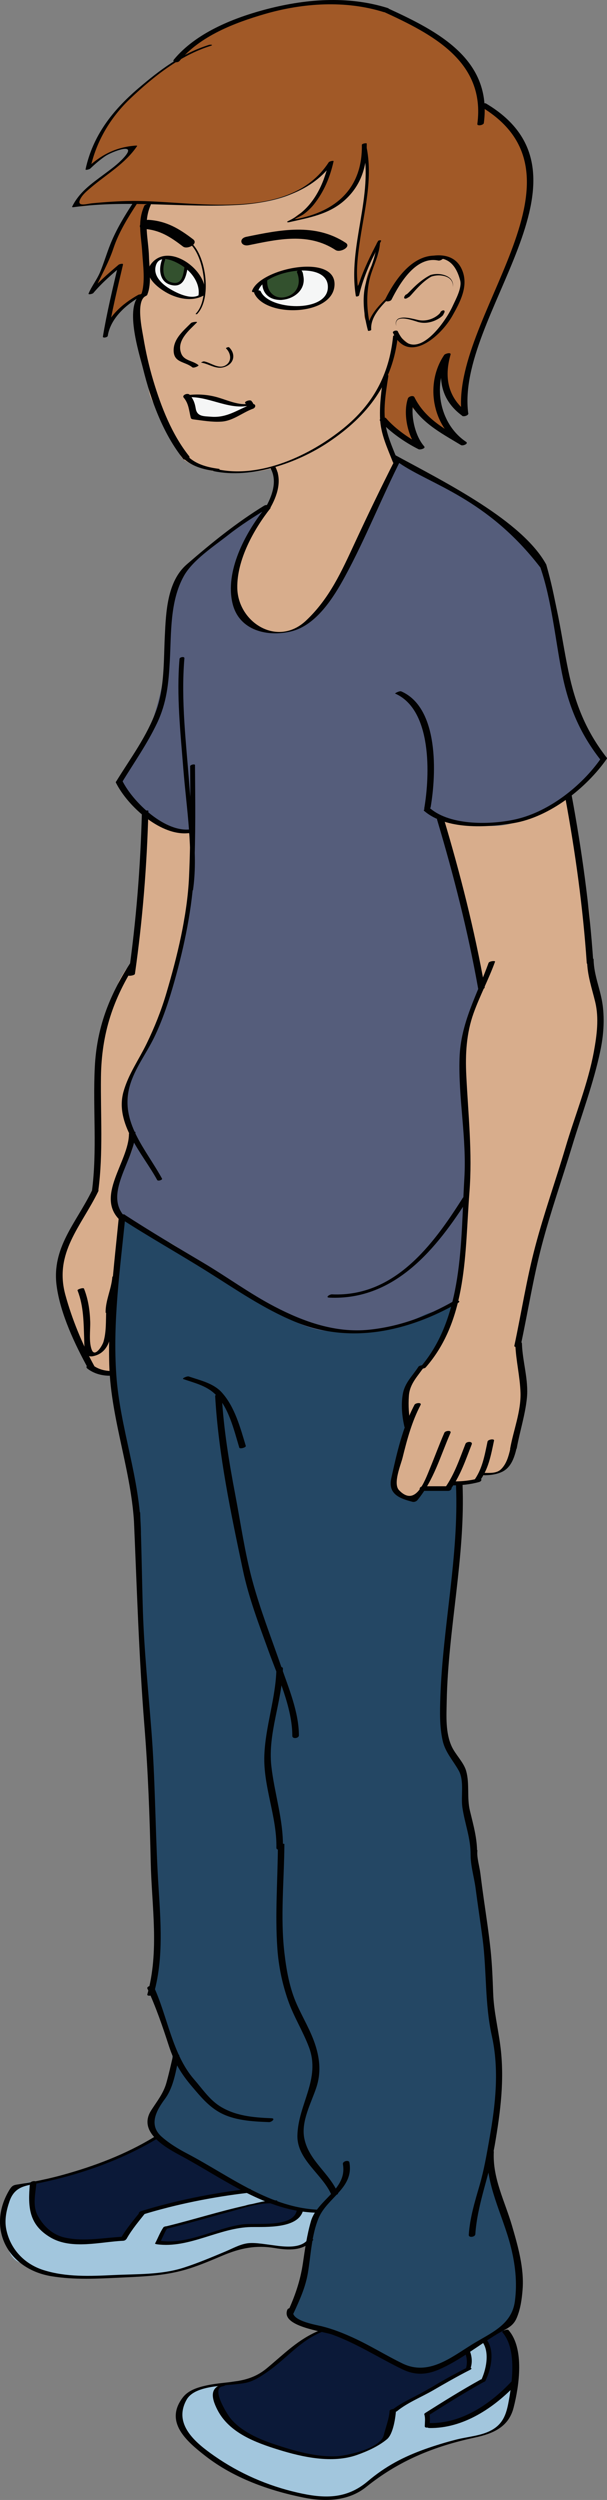 <svg version="1.1" xmlns="http://www.w3.org/2000/svg" xmlns:xlink="http://www.w3.org/1999/xlink" width="46.261" height="190.315" viewBox="0,0,46.261,190.315"><rect x="0" y="0" width="46.261" height="190.315" fill="#808080" stroke="none"/><g transform="translate(-207.368,-81.423)"><g data-paper-data="{&quot;isPaintingLayer&quot;:true}" fill="none" fill-rule="nonzero" stroke="none" stroke-width="0.95" stroke-linecap="butt" stroke-linejoin="miter" stroke-miterlimit="10" stroke-dasharray="" stroke-dashoffset="0" font-family="none" font-weight="none" font-size="none" text-anchor="none" style="mix-blend-mode: normal"><path d="M231.529,249.76c-2.566,-0.018 -4.055,-1.008 -6.264,-2.111c-1.173,-0.586 -2.981,-1.514 -4.057,-2.296c-0.759,-0.551 -1.958,-1.199 -2.172,-2.134c-0.264,-1.154 0.69,-2.118 1.064,-3.107c0.438,-1.153 0.565,-2.355 0.194,-3.582c-0.367,-1.209 -1.057,-2.304 -1.18,-3.551c-0.118,-1.196 0.171,-2.514 0.233,-3.743c0.254,-5.083 -0.777,-10.149 -0.765,-15.302c0.004,-1.31 -0.246,-2.697 -0.245,-3.995c0.002,-1.327 -0.371,-2.638 -0.234,-3.961c0.158,-1.525 -0.135,-2.868 -0.302,-4.438c-0.152,-1.428 -0.015,-2.939 -0.085,-4.402c-0.039,-0.819 -0.149,-1.746 -0.309,-2.562c-0.119,-0.612 -0.086,-1.807 -0.373,-2.481c-1.761,-4.112 -1.017,-18.014 -0.241,-17.817c3.049,0.77 10.407,6.897 13.614,7.782c1.464,0.403 1.595,0.574 3.132,0.732c1.025,0.105 2.117,-0.254 3.14,-0.17c-0.023,0.02 5.319,-1.99 5.366,-2.046c0.312,-0.167 -1.025,3.883 -3.324,5.719c-0.258,0.208 -0.221,3.803 -0.33,3.481c0.52,-0.028 -1.326,4.544 -1.014,4.889c1.501,1.667 1.804,0.382 2.387,0.16c0.457,-0.175 1.08,0.141 1.54,-0.012c0.52,-0.173 0.561,-0.604 1.226,-0.457c0.216,2.567 -0.226,5.343 -0.601,7.847c-0.266,1.782 -0.41,3.44 -0.547,5.097c-0.122,1.482 -0.159,2.859 -0.159,4.328c0,1.323 -0.197,2.602 0.68,3.668c0.404,0.489 0.838,0.988 0.978,1.663c0.129,0.62 -0.066,1.188 -0.012,1.763c0.137,1.464 0.569,2.564 0.739,3.854c0.172,1.3 0.276,2.458 0.467,3.732c0.376,2.51 0.732,4.952 0.888,7.525c0.145,2.395 0.399,5.001 0.302,7.476c-0.049,1.279 -0.364,2.319 -0.479,3.54c-0.122,1.293 0.058,2.378 0.453,3.489c0.398,1.123 1.016,2.216 1.254,3.343c0.26,1.227 0.2,2.438 0.315,3.72c0.08,0.898 0.222,1.415 -0.252,2.231c-0.877,1.512 -1.35,1.367 -3.11,2.319c-1.643,1.169 -1.485,1.056 -3.016,1.796c-1.171,0.567 -2.238,-0.205 -3.457,-0.713c-1.45,-0.604 -2.919,-1.465 -4.363,-2.122c-0.902,-0.412 -3.294,-0.465 -2.968,-1.59c0.176,-0.6 0.614,-1.036 0.721,-1.685c0.114,-0.703 0.29,-1.393 0.39,-2.097c0.109,-0.758 0.065,-1.309 0.321,-2.002c0.227,-0.612 0.445,-1.229 0.462,-1.943c0.077,-0.02 0.146,0.004 0.22,-0.012" data-paper-data="{&quot;index&quot;:null}" id="Pants" fill="#244764"/><path d="M237.459,116.273c2.091,1.21 4.269,2.235 6.522,3.484c2.832,2.24 4.096,3.63 3.529,2.74c0.741,1.163 1.671,3.651 1.948,4.959c0.559,2.645 0.569,2.001 0.792,4.571c0.112,1.299 0.726,2.355 1.123,3.536c0.202,0.598 0.495,1.224 0.699,1.811c0.218,0.636 1.075,1.004 1.186,1.59c0.152,0.799 -1.767,2.382 -2.439,2.848c-1.024,0.713 -2.015,1.363 -3.159,1.815c-1.038,0.409 -2.2,0.752 -3.31,0.649c-1.005,-0.094 -2.594,-0.272 -3.479,-0.715c0.495,2.385 1.286,4.866 2.1,7.19c0.43,1.226 0.635,2.738 0.891,4.036c0.268,1.359 0.038,2.175 -0.469,3.372c-1.034,2.432 -0.638,5.333 -0.483,7.858c0.2,3.241 -0.082,6.494 -0.079,9.729c0.001,1.338 -0.303,2.781 -0.614,4.031c-0.383,1.535 -1.323,1.175 -2.63,1.804c-2.281,1.1 -5.028,1.461 -7.672,1.126c-1.1,-0.14 -2.795,-0.98 -3.795,-1.518c-1.244,-0.67 -2.248,-1.673 -3.464,-2.379c-1.301,-0.755 -2.501,-1.543 -3.739,-2.415c-1.143,-0.805 -2.605,-1.185 -3.792,-1.933c-0.83,-0.523 -0.928,-0.552 -1.096,-1.436c-0.121,-0.632 0.017,-1.239 0.23,-1.945c0.32,-1.054 1.117,-2.099 1.024,-3.401c-0.043,-0.595 -0.472,-1.151 -0.555,-1.738c-0.102,-0.71 0.212,-1.271 0.397,-1.9c0.376,-1.285 1.142,-2.171 1.688,-3.369c0.272,-0.594 0.636,-1.151 0.859,-1.755c0.216,-0.577 0.144,-1.148 0.315,-1.758c0.193,-0.691 0.575,-1.299 0.792,-2.055c0.185,-0.64 0.412,-1.249 0.517,-1.901c0.218,-1.34 -0.007,-2.534 0.514,-3.798c0.433,-1.052 0.139,-2.11 0.193,-3.563c0.033,-0.886 -0.268,-0.976 -1.083,-1.106c-0.595,-0.095 -1.149,-0.302 -1.682,-0.607c-0.917,-0.523 -1.818,-1.535 -2.392,-2.465c-0.8,-1.293 0.432,-1.93 1.006,-2.855c0.638,-1.032 1.064,-2.187 1.405,-3.397c0.338,-1.197 0.634,-2.425 0.805,-3.664c0.177,-1.277 0.237,-3.296 0.378,-4.561c0.287,-2.567 2.258,-3.556 4.138,-5.046c0.912,-0.723 2.096,-1.374 2.989,-2.074c-0.46,0.912 -0.706,1.65 -1.09,2.214c-0.336,0.493 -0.509,1.064 -0.727,1.58c-0.502,1.193 -1.033,2.45 -0.265,3.658c0.773,1.219 1.661,2.188 3.187,2.037c1.621,-0.161 2.192,-0.584 2.992,-1.914c0.601,-0.998 1.395,-1.341 1.819,-2.408c0.448,-1.127 1.292,-2.709 1.776,-3.822c0.438,-1.007 0.661,-1.991 1.356,-2.82c0.535,-0.639 1.728,-2.411 0.443,-2.878" data-paper-data="{&quot;index&quot;:null}" id="Shirt" fill="#555d7b"/><path d="M241.125,143.816c-0.265,0.046 0.357,0.11 0.515,0.147c0.247,0.059 0.496,0.101 0.739,0.149c0.373,0.075 0.715,0.125 1.124,0.145c0.802,0.041 1.801,0.11 2.569,-0.069c0.786,-0.183 1.681,-0.465 2.435,-0.797c0.717,-0.316 1.36,-1.122 2.047,-1.338c0.017,0.594 0.158,0.933 0.413,1.504c0.27,0.603 0.257,0.983 0.334,1.663c0.135,1.178 0.067,2.182 0.466,3.365c0.421,1.244 0.631,2.684 0.571,4.027c-0.059,1.317 -0.166,2.243 0.314,3.506c0.84,2.211 0.192,4.887 -0.388,7.021c-0.314,1.151 -0.622,2.269 -0.977,3.397c-0.179,0.567 -0.221,1.087 -0.445,1.62c-0.23,0.551 -0.26,1.108 -0.462,1.661c-0.433,1.197 -0.92,2.416 -1.166,3.644c-0.225,1.128 -0.726,2.453 -1,3.55c-0.562,2.254 -1.162,4.08 -1.41,6.42c-0.134,1.264 0.458,2.373 0.517,3.616c0.059,1.258 -0.142,2.389 -0.442,3.543c-0.227,0.882 -0.698,2.521 -1.551,2.858c-0.539,0.215 -1.009,0.218 -1.531,0.48c-0.481,0.239 -0.951,0.409 -1.493,0.496c-0.735,0.118 -1.231,0.376 -1.994,0.299c-0.797,-0.081 -1.296,0.813 -1.632,0.795c-1.286,0.21 -1.519,-1.333 -1.224,-2.182c0.161,-0.462 0.515,-0.816 0.662,-1.33c0.14,-0.488 0.13,-1.208 0.206,-1.714c0.169,-1.134 -0.174,-2.333 0.294,-3.395c0.414,-0.944 1.286,-1.415 1.866,-2.265c1.208,-1.772 1.819,-4.571 1.898,-6.66c0.046,-1.206 0.369,-2.15 0.369,-3.393c0,-1.22 0.135,-2.424 0.195,-3.621c0.12,-2.424 0.182,-4.79 -0.048,-7.149c-0.119,-1.226 -0.454,-2.273 -0.068,-3.542c0.175,-0.576 0.314,-1.178 0.515,-1.773c0.179,-0.535 0.54,-0.98 0.734,-1.474c0.293,-0.742 -0.153,-1.014 -0.356,-1.623c-0.091,-0.275 0.054,-0.611 -0.009,-0.889c-0.058,-0.253 -0.293,-0.485 -0.358,-0.75c-0.305,-1.221 -0.068,-2.435 -0.457,-3.672c-0.351,-1.118 -0.629,-2.198 -1.032,-3.325c-0.201,-0.559 -0.543,-2.989 -1.181,-2.873" data-paper-data="{&quot;index&quot;:null}" id="SkinArmRight" fill="#d8ad8c"/><path d="M218.183,143.623c0.491,-0.293 1.012,0.252 1.426,0.498c0.512,0.305 0.963,0.353 1.525,0.477c0.644,0.141 0.788,0.282 0.893,0.946c0.071,0.448 0.22,0.998 0.129,1.473c-0.183,0.961 -0.302,1.423 -0.349,2.452c-0.024,0.544 -0.334,1.483 -0.423,2.033c-0.082,0.511 -0.022,1.492 -0.148,2.009c-0.288,1.172 -0.539,1.903 -0.809,3.054c-0.261,1.114 -0.816,1.981 -1.285,3.013c-0.219,0.485 -0.307,1.055 -0.523,1.534c-0.294,0.649 -0.377,0.952 -0.817,1.402c-0.715,0.732 -0.965,1.796 -0.965,2.763c0.001,0.581 0.012,1.056 0.177,1.602c0.134,0.442 0.494,0.894 0.531,1.346c0.07,0.865 -0.825,2.019 -1.041,2.883c-0.127,0.51 -0.191,1.021 -0.242,1.538c-0.023,0.232 -0.1,0.449 -0.064,0.705c0.047,0.321 0.218,0.369 0.306,0.656c0.278,0.911 0.086,2.204 -0.054,3.124c-0.212,1.397 -0.445,2.864 -0.445,4.293c0,0.754 0.016,1.503 -0.064,2.242c-0.073,0.677 0.045,1.553 -0.074,2.232c-0.334,-0.028 -1.029,-0.176 -1.286,-0.36c-0.282,-0.203 -0.488,-0.727 -0.703,-1.102c-0.446,-0.774 -1.1,-1.675 -1.382,-2.564c-0.3,-0.947 -0.653,-2.136 -0.785,-3.139c-0.148,-1.119 0.482,-1.966 0.754,-2.963c0.274,-1.003 0.98,-1.825 1.539,-2.679c0.56,-0.857 0.735,-1.936 0.72,-2.943c-0.017,-0.973 -0.084,-2.038 -0.129,-3.072c-0.036,-0.819 0.285,-1.559 0.213,-2.357c-0.056,-0.623 0.112,-1.075 0.173,-1.683c0.077,-0.78 -0.223,-1.466 0,-2.213c0.224,-0.753 0.841,-2.451 1.047,-3.212c0.341,-1.256 0.189,-1.225 0.857,-2.263c0.23,-0.358 0.673,-0.693 0.788,-1.089c0.13,-0.447 0.113,-1.144 0.177,-1.604c0.158,-1.149 -0.038,-2.377 0.078,-3.524c0.185,-1.835 0.257,-3.707 0.257,-5.574" data-paper-data="{&quot;index&quot;:null}" id="SkinArmLeft" fill="#d8ad8c"/><path d="M219.205,96.893c1.129,0.101 1.039,-0.021 2.184,0.156l0.672,-0.098c-0.009,0.019 0.447,0.195 0.152,-0.041c0.689,0.137 1.639,0.179 2.368,0.147c0.863,-0.039 1.939,-0.116 2.708,-0.229c0.651,-0.095 1.882,-0.344 2.55,-0.774c0.692,-0.445 2.124,-1.279 2.518,-1.94c0.329,-0.552 -0.651,1.464 -0.198,0.999c0.161,0.489 -0.209,0.701 -0.53,1.128c-0.249,0.33 -0.714,0.859 -0.924,1.203c-0.219,0.358 -0.659,0.405 -0.942,0.711c-0.257,0.278 1.302,-0.335 0.894,-0.149c1.317,-0.376 1.83,-0.711 2.964,-1.492c0.477,-0.33 1.078,-2.291 1.415,-2.764c0.349,-0.489 0.116,1.622 0.267,1.034c0.369,0.418 -0.123,1.262 -0.147,1.764c-0.029,0.607 -0.212,1.4 -0.338,2.012c-0.269,1.291 -0.249,2.036 -0.443,3.339c-0.062,0.416 0.271,1.371 0.251,1.783c-0.02,0.467 1.512,-3.941 1.573,-3.497c-0.008,-0.561 -0.621,1.979 -0.4,1.455c0.321,-0.756 -0.585,2.356 -0.468,2.054c-0.103,0.595 0.049,0.218 -0.036,0.809c-0.069,0.473 -0.08,0.373 -0.029,0.827c0.103,0.961 0.035,-0.561 0.138,0.38c0.056,-0.303 0.059,0.866 0.056,0.561c-0.002,-0.317 0.056,0.054 0.121,-0.272c0.123,-0.633 0.317,-0.683 0.694,-1.169c0.23,-0.271 0.685,-0.987 0.704,-0.622c0.177,-0.284 -0.162,-0.529 0.678,-1.397c0.405,-0.418 1.404,-1.262 1.933,-1.527c0.549,-0.275 1.425,-0.271 2.065,-0.136c0.704,0.148 0.625,1.23 0.892,1.841c0.293,0.669 -0.363,1.265 -0.628,1.905c-0.261,0.63 -0.444,1.083 -0.924,1.6c-0.408,0.439 -0.839,0.636 -1.246,1.06c-0.346,0.36 -1.239,0.554 -2.084,-0.268c-0.543,-0.527 -0.379,1.011 -0.424,1.154c-0.153,0.208 -0.061,0.401 -0.102,0.677c-0.045,0.303 -0.24,0.385 -0.22,0.682c0.04,0.656 -0.461,1.102 -0.352,1.741c0.214,1.253 0.006,2.068 0.256,3.302c0.172,0.851 0.5,1.255 0.685,1.723c-0.223,0.637 0.029,0.476 -0.223,0.637c-0.273,0.175 -0.432,1.167 -0.662,1.384c-0.571,0.543 -0.278,1.029 -0.855,1.546c-0.546,0.49 -0.191,1.104 -0.683,1.663c-0.512,0.582 -0.787,1.661 -1.093,2.365c-0.635,1.456 -0.941,1.838 -1.737,3.035c-0.18,0.272 -1.095,1.163 -1.281,1.429c-0.517,0.749 -1.571,0.943 -2.39,0.95c-0.485,0.005 -0.972,-0.248 -1.616,-0.301c-0.32,-0.027 -0.746,-0.901 -1.031,-1.073c-0.582,-0.35 -0.637,-1.515 -0.719,-2.062c-0.111,-0.753 0.232,-1.57 0.534,-2.237c0.272,-0.6 0.325,-0.954 0.669,-1.527c0.194,-0.323 0.475,-0.789 0.619,-1.139c0.133,-0.323 0.402,-0.745 0.639,-1c0.389,-0.421 0.137,-0.512 0.495,-0.948c0.295,-0.357 0.529,-0.729 0.261,-1.244c-0.166,-0.32 0.339,-0.77 0,-0.638c-0.223,0.086 -0.324,-0.337 -0.573,-0.271c-0.621,0.168 -1.418,0.238 -2.095,0.273c-1.345,0.068 -3.116,-0.132 -4.287,-0.92c-0.093,-0.063 -0.186,-0.142 -0.264,-0.237c-0.159,-0.195 -0.097,-0.255 -0.191,-0.446c-0.141,-0.287 -0.395,-0.512 -0.567,-0.78c-0.449,-0.707 -0.671,-1.429 -0.998,-2.174c-0.201,-0.458 -0.518,-0.859 -0.666,-1.349c-0.105,-0.351 -0.105,-0.687 -0.21,-1.036c-0.19,-0.636 -0.18,-1.3 -0.281,-1.95c-0.201,-1.308 -0.436,-2.542 -0.393,-3.832c0.008,-0.231 0.002,-0.742 0.151,-0.914c0.062,-0.072 0.291,-0.071 0.38,-0.166c0.117,-0.123 0.141,-0.361 0.18,-0.521c0.175,-0.705 -0.124,-1.336 0.008,-2.054c0.124,-0.669 -0.357,-1.306 -0.294,-1.956c0.062,-0.64 -0.003,-1.173 0.066,-1.825c0.021,-0.195 0.354,-0.167 0.206,-0.277" data-paper-data="{&quot;index&quot;:null}" id="Face" fill="#d8ad8c"/><path d="M227.014,103.372c0.84,-1.084 2.165,-1.599 3.556,-1.53c0.608,0.029 1.741,0.099 2.005,0.759c0.267,0.673 -0.162,1.259 -0.647,1.642c-0.759,0.602 -2.049,0.722 -2.99,0.645c-0.438,-0.036 -2.509,-0.713 -1.932,-1.402M222.604,102.699c0.03,-0.457 -1.085,-1.067 -1.451,-1.255c-0.58,-0.301 -1.211,-0.615 -1.811,-0.242c-0.731,0.455 -0.3,1.194 0.123,1.738c0.465,0.597 1.191,1.103 1.931,1.149c0.326,0.021 1.018,-0.008 1.288,-0.167c0.343,-0.203 0.299,-1.341 -0.283,-1.186" data-paper-data="{&quot;index&quot;:null}" id="EyeWhites" fill="#f5f6f6"/><path d="M221.501,101.619c-0.086,0.641 -0.098,1.712 -1.091,1.413c-0.794,-0.238 -0.72,-1.093 -0.677,-1.769c0.501,-0.299 1.41,-0.069 1.809,0.316" data-paper-data="{&quot;index&quot;:null}" id="LeftIris" fill="#33512e"/><path d="M230.166,102.055c0.524,-0.274 0.3,1.261 -0.044,1.454c-0.555,0.312 -1.004,0.828 -1.484,0.74c-0.521,-0.094 -1.258,-0.759 -0.983,-1.367c0.197,-0.435 1.241,-0.714 1.68,-0.827c0.224,-0.059 0.347,-0.164 0.573,-0.144" data-paper-data="{&quot;index&quot;:null}" id="RightIris" fill="#33512e"/><path d="M221.516,111.69c0.259,-0.147 0.847,-0.088 1.156,-0.067c0.451,0.032 0.874,0.122 1.302,0.235c0.74,0.194 1.508,0.291 2.228,0.351c-0.029,0.274 -0.896,0.748 -1.164,0.861c-0.525,0.223 -1.033,0.184 -1.601,0.232c-0.428,0.035 -1.158,0.178 -1.399,-0.28c-0.113,-0.215 -0.059,-0.56 -0.191,-0.794c-0.123,-0.218 -0.421,-0.314 -0.364,-0.622" data-paper-data="{&quot;index&quot;:null}" id="Mouth" fill="#f5f6f6"/><path d="M218.497,103.496c-0.333,0.614 -0.941,0.512 -1.412,1.089c-0.295,0.36 -1.388,1.4 -1.561,1.685c0.117,-0.685 0.499,-1.975 0.687,-2.637c0.197,-0.7 0.228,-1.479 0.416,-2.162c-0.35,0.28 -0.835,0.898 -1.17,1.18c-0.228,0.191 -0.629,0.476 -0.831,0.673c0.259,-0.651 0.627,-1.148 0.76,-1.927c0.117,-0.686 0.327,-1.122 0.574,-1.723c0.426,-1.036 1.27,-1.712 1.57,-2.815c-0.61,0.003 -1.179,-0.013 -1.843,0c-0.724,0.014 -1.937,0.354 -2.64,0.267c0.151,-0.918 1.135,-1.433 1.783,-2.003c0.847,-0.743 2.025,-1.166 2.671,-2.342c-1.687,-0.277 -2.609,0.827 -3.432,1.502c0.083,-1.02 0.56,-2.022 1.136,-2.932c0.56,-0.884 0.995,-1.48 1.909,-2.393c0.677,-0.575 2.493,-2.053 3.243,-2.638c1.046,-0.816 0.322,-0.653 1.483,-1.291c0.382,-0.29 1.323,-0.88 1.35,-0.912c0.976,-0.465 0.485,-0.57 1.585,-0.804c0.145,0.2 1.195,-0.483 1.188,-0.479c1.561,-0.397 2.075,-0.836 3.393,-0.928c1.302,-0.09 2.658,-0.436 3.976,-0.321c1.512,0.133 3.053,0.458 4.266,0.983c0.892,0.386 2.752,1.188 3.65,2.026c3.313,3.099 1.948,2.905 2.969,4.828c0.577,1.088 0.781,-0.259 2.991,2.667c0.635,0.841 0.538,1.495 0.552,2.549c0.008,0.649 0.048,1.343 -0.218,1.93c-0.243,0.535 -0.109,1.133 -0.261,1.707c-0.315,1.17 -0.488,2.243 -1.031,3.286c-0.529,1.013 -0.902,1.657 -1.3,2.569c-0.453,1.036 -0.733,1.874 -1.244,2.869c-0.556,1.086 -1.352,4.452 -0.893,5.71c-1.6,-0.421 -1.479,-3.212 -1.525,-4.189c-0.229,1.052 -0.673,1.05 -0.614,2.039c0.033,0.539 -0.088,1.776 0.249,2.264c0.22,0.317 0.88,1.339 0.988,1.71c-1.308,-0.199 -1.094,-0.337 -1.862,-1.343c-0.074,0.667 -1.65,-1.335 -1.468,-0.717c0.162,0.545 0.502,2.188 0.433,2.764c-0.35,-0.085 -2.113,-1.687 -2.449,-1.878c-0.22,-1.988 0.394,-3.676 0.858,-5.433c0.081,-0.305 -0.124,-0.78 0.093,-0.95c0.263,-0.206 0.972,0.811 1.435,0.811c0.573,0 2.171,-1.437 2.737,-2.348c0.886,-1.43 1.871,-3.781 -0.766,-4.495c-0.761,-0.206 -0.954,0.205 -1.772,0.522c-0.421,0.162 -1.148,1.088 -1.435,1.494c-0.284,0.403 -0.459,0.534 -0.729,0.866c-0.019,0.024 -0.145,0.465 -0.168,0.501c0.082,-0.534 0,0 -0.315,0.208c-0.582,0.776 -0.731,0.525 -0.981,1.737c-0.717,-0.912 -0.177,-1.019 -0.28,-2.179c-0.238,-2.662 1.278,-2.876 0.952,-3.839c-0.426,0.91 -1.47,2.465 -1.566,3.411c-0.621,-1.221 0.055,-4.015 0.283,-5.713c0.11,-0.821 0.422,-1.649 0.437,-2.442c0.016,-0.818 -0.14,-2.317 -0.212,-3.108c-0.009,0.906 -0.227,2.883 -1.625,4.239c-0.846,0.821 -2.664,1.459 -3.789,1.5c0.179,-0.358 0.814,-0.607 1.14,-0.849c0.377,-0.282 0.623,-0.699 0.834,-1.102c0.369,-0.708 0.776,-1.424 0.819,-2.297c-0.746,0.881 -1.312,1.368 -2.393,1.986c-1.073,0.614 -2.196,0.845 -3.388,1.022c-1.168,0.175 -2.152,0.128 -3.324,0.15c-0.642,0.011 -1.909,-0.087 -2.563,-0.073c-0.362,0.009 -1.151,-0.078 -1.847,-0.118c-0.044,-0.016 -0.339,0.028 -0.384,0.04c-0.142,0.655 -0.203,1.04 -0.252,1.695c-0.046,0.623 -0.021,1.196 0.087,1.787c0.106,0.582 0.318,1.081 0.274,1.679c-0.036,0.442 -0.418,1.27 -0.229,1.436" data-paper-data="{&quot;index&quot;:null}" id="Hair" fill="#a15927"/><path d="M219.572,244.344c1.039,0.521 2.102,1.146 3.172,1.758c0.854,0.489 2.704,1.176 3.072,2.141c-2.443,0.209 -4.949,0.793 -7.324,1.575c-0.971,0.32 -0.843,1.508 -1.625,1.873c-0.375,0.177 -1.036,0.084 -1.444,0.17c-0.512,0.108 -0.972,0.255 -1.516,0.239c-1.982,-0.06 -4.687,-1.097 -4.09,-3.487c0.113,-0.453 0.131,-0.954 0.495,-1.142c0.341,-0.176 1.169,-0.21 1.548,-0.305c0.883,-0.218 1.653,-0.499 2.494,-0.764c0.903,-0.284 1.965,-0.744 2.851,-1.137c0.521,-0.231 1.889,-0.751 2.066,-1.28M219.51,252.062c0.496,-0.068 0.933,0.211 1.448,0.146c1.663,-0.211 3.332,-1.208 5.006,-1.31c0.782,-0.048 4.507,0.168 4.188,-1.342c-0.562,-0.009 -1.322,-0.356 -1.865,-0.471c-0.622,-0.133 -1.543,0.057 -2.163,0.219c-0.752,0.198 -1.513,0.411 -2.242,0.642c-0.954,0.301 -1.907,0.539 -2.844,0.863c-0.223,0.077 -0.892,0.13 -1.093,0.245c-0.243,0.14 -0.013,0.043 -0.169,0.296c-0.156,0.254 -0.271,0.563 -0.402,0.83" data-paper-data="{&quot;index&quot;:null}" id="ShoeLeft" fill="#0b1938"/><path d="M209.953,247.594c0.056,0.163 -0.156,0.501 -0.122,0.752c0.043,0.314 0.157,0.539 0.091,0.871c-0.12,0.611 0.054,1.033 0.333,1.564c0.234,0.446 1.017,0.888 1.479,1.045c0.9,0.305 1.908,0.237 2.841,0.188c0.433,-0.024 0.874,-0.048 1.299,-0.09c0.218,-0.021 0.564,0.028 0.763,-0.062c0.162,-0.072 0.141,-0.095 0.224,-0.27c0.306,-0.638 0.607,-1.092 1.121,-1.594c0.265,-0.26 0.448,-0.294 0.826,-0.398c0.444,-0.121 0.744,-0.119 1.188,-0.231c0.393,-0.099 1.018,-0.263 1.428,-0.32c0.482,-0.067 0.829,-0.218 1.306,-0.335c0.578,-0.142 1.183,-0.277 1.775,-0.339c0.468,-0.05 0.984,-0.202 1.444,-0.202c0.285,-0.001 0.466,0.146 0.689,0.3c0.419,0.288 0.887,0.47 1.383,0.571c-0.578,0.241 -1.283,0.049 -1.891,0.262c-0.636,0.222 -1.3,0.47 -1.976,0.624c-0.713,0.163 -1.417,0.469 -2.144,0.58c-0.302,0.046 -0.565,0.129 -0.869,0.201c-0.328,0.079 -0.859,0.093 -1.145,0.27c-0.232,0.143 -0.609,0.91 -0.595,1.176c1.11,0.055 2.291,-0.065 3.332,-0.453c0.737,-0.276 1.501,-0.565 2.255,-0.753c1.164,-0.291 2.503,0.167 3.637,-0.197c0.521,-0.167 0.961,-0.124 1.353,-0.518c0.21,-0.212 0.265,-0.616 0.578,-0.608c0.225,0.005 0.601,0.04 0.806,0.126c0.505,0.212 0.108,0.88 -0.038,1.263c-0.174,0.449 -0.502,1.131 -0.955,1.286c-0.491,0.166 -1.136,0.218 -1.67,0.12c-0.62,-0.113 -1.051,-0.151 -1.695,-0.171c-1.183,-0.036 -2.367,0.657 -3.49,1.08c-0.77,0.29 -1.563,0.535 -2.315,0.849c-0.63,0.262 -1.287,0.314 -1.954,0.413c-0.838,0.127 -1.607,0.013 -2.455,0.097c-0.895,0.089 -1.84,0.167 -2.745,0.095c-0.831,-0.067 -1.863,0.2 -2.646,-0.139c-0.276,-0.12 -0.496,-0.132 -0.765,-0.256c-0.521,-0.238 -1.103,-0.482 -1.641,-0.675c-0.838,-0.301 -0.989,-1.02 -1.224,-1.865c-0.195,-0.697 -0.138,-1.137 -0.082,-1.788c0.046,-0.527 0.218,-1.145 0.463,-1.661c0.118,-0.252 0.381,-0.464 0.619,-0.593c0.195,-0.105 1.126,-0.43 1.217,-0.218" data-paper-data="{&quot;index&quot;:null}" id="ShoeTrimLeft" fill="#a2c6dd"/><path d="M232.167,258.742c-0.007,0.184 0.854,0.402 1.04,0.482c0.956,0.409 1.907,0.923 2.845,1.382c0.448,0.219 0.855,0.497 1.339,0.66c0.408,0.138 0.817,0.287 1.207,0.445c0.384,0.155 0.703,0.315 1.119,0.256c0.374,-0.053 0.655,-0.223 0.994,-0.36c0.797,-0.318 1.47,-0.865 2.275,-1.148c-0.015,0.317 0.165,0.596 0.123,0.898c-0.056,0.419 -0.294,0.425 -0.633,0.572c-0.562,0.244 -1.087,0.637 -1.646,0.909c-0.592,0.287 -1.12,0.662 -1.689,0.986c-0.495,0.281 -0.967,0.573 -1.472,0.833c-0.213,0.109 -0.274,0.384 -0.392,0.603c-0.122,0.221 -0.37,0.561 -0.391,0.811c-0.059,0.64 -0.157,0.972 -0.69,1.365c-0.514,0.379 -1.039,0.579 -1.654,0.745c-0.544,0.145 -0.87,0.293 -1.444,0.321c-0.834,0.043 -2.421,-0.199 -3.223,-0.387c-1.088,-0.254 -1.302,-0.529 -2.393,-0.746c-0.431,-0.085 -1.049,-0.373 -1.388,-0.66c-0.367,-0.309 -0.654,-0.312 -1.022,-0.626c-0.319,-0.271 -0.83,-0.849 -1.059,-1.208c-0.194,-0.302 -0.123,-0.619 -0.112,-0.97c0.009,-0.344 -0.041,-0.55 0.239,-0.767c0.232,-0.178 0.507,-0.308 0.787,-0.368c0.752,-0.163 1.415,-0.032 2.122,-0.422c0.391,-0.216 0.73,-0.489 1.083,-0.757c0.319,-0.242 0.697,-0.707 1.019,-0.94c0.525,-0.382 0.794,-0.708 1.368,-1.06c0.508,-0.312 1.115,-0.72 1.707,-0.819M239.951,265.178c-0.135,0.045 -0.132,0.511 -0.09,0.661c0.068,0.248 0.208,0.38 0.444,0.421c0.473,0.081 1.027,-0.187 1.457,-0.334c0.389,-0.132 0.764,-0.271 1.128,-0.449c0.699,-0.342 1.407,-0.592 1.992,-1.111c0.453,-0.402 0.823,-0.873 1.292,-1.264c0.485,-0.403 0.338,-0.986 0.361,-1.564c0.012,-0.316 0.067,-0.647 0.03,-0.97c-0.036,-0.31 0.125,-0.503 -0.042,-0.743c-0.161,-0.23 -0.346,-0.339 -0.387,-0.608c-0.05,-0.337 -0.243,-0.461 -0.594,-0.355c-0.469,0.143 -0.913,0.429 -1.297,0.723c0.27,0.436 0.57,0.856 0.447,1.381c-0.056,0.24 -0.17,0.464 -0.223,0.693c-0.057,0.242 -0.046,0.474 -0.13,0.692c-0.21,0.543 -0.836,0.61 -1.323,0.871c-0.522,0.281 -1.014,0.635 -1.501,0.969c-0.25,0.172 -0.472,0.345 -0.751,0.474c-0.252,0.116 -0.805,0.258 -0.872,0.541" data-paper-data="{&quot;index&quot;:null}" id="ShoeRight" fill="#0b1938"/><path d="M224.169,262.954c-0.785,0.181 -0.269,1.462 -0.023,1.863c0.258,0.421 0.346,0.732 0.774,1.024c0.253,0.171 0.58,0.282 0.811,0.486c0.267,0.234 0.363,0.345 0.722,0.503c1.036,0.458 2.321,1.017 3.421,1.286c0.704,0.173 1.537,0.322 2.261,0.391c1.458,0.14 2.427,-0.108 3.728,-0.844c0.951,-0.538 1.014,-1.563 1.374,-2.458c0.189,-0.47 0.694,-0.567 1.121,-0.819c0.619,-0.366 1.206,-0.758 1.835,-1.112c0.656,-0.37 1.338,-0.689 2.006,-1.046c0.533,-0.283 1.154,-0.56 1.058,-1.262c-0.032,-0.233 -0.361,-0.577 -0.294,-0.722c0.065,-0.145 0.49,-0.234 0.624,-0.3c0.147,-0.073 0.38,-0.311 0.54,-0.323c0.437,-0.032 0.544,0.866 0.541,1.225c-0.005,0.458 -0.08,1.034 -0.262,1.445c-0.126,0.283 -0.35,0.358 -0.602,0.509c-0.341,0.205 -0.648,0.461 -0.999,0.639c-0.565,0.287 -1.049,0.637 -1.593,0.961c-0.412,0.245 -1.116,0.514 -1.239,0.985c-0.052,0.199 -0.155,0.552 0.064,0.662c0.149,0.075 0.648,-0.061 0.844,-0.061c0.655,0 1.109,-0.242 1.681,-0.518c0.736,-0.355 1.657,-0.656 2.291,-1.171c0.503,-0.411 1.019,-1.11 1.678,-1.282c0.041,0.243 -0.089,0.515 -0.153,0.748c-0.071,0.261 -0.084,0.479 -0.084,0.751c0,0.572 -0.141,0.96 -0.549,1.375c-0.721,0.736 -2.007,0.961 -2.998,1.128c-1.011,0.168 -2.029,0.526 -3.012,0.871c-0.651,0.228 -1.169,0.55 -1.774,0.872c-0.643,0.342 -1.078,0.771 -1.645,1.188c-0.282,0.209 -0.578,0.376 -0.843,0.608c-0.208,0.183 -0.401,0.223 -0.661,0.332c-0.34,0.142 -0.713,0.347 -1.052,0.457c-0.246,0.08 -0.475,0.196 -0.721,0.234c-0.664,0.104 -1.361,-0.068 -2.02,-0.091c-0.955,-0.032 -1.803,-0.362 -2.694,-0.698c-0.852,-0.322 -1.753,-0.427 -2.561,-0.857c-0.37,-0.198 -0.722,-0.401 -1.052,-0.661c-0.334,-0.264 -0.708,-0.356 -1.081,-0.553c-1.406,-0.744 -2.924,-2.431 -2.526,-4.114c0.141,-0.594 0.628,-1.093 1.204,-1.286c0.553,-0.184 1.364,-0.459 1.953,-0.428" data-paper-data="{&quot;index&quot;:null}" id="ShoeTrimRight" fill="#a2c6dd"/><path d="M231.727,258.831c0.187,-0.076 0.497,-0.02 0.172,0.113c-1.674,0.685 -2.671,2.011 -4.127,3.024c-0.503,0.351 -1.059,0.726 -1.675,0.855c-1.264,0.266 -3.835,0.077 -4.511,1.288c-1.04,1.866 0.685,3.277 2.115,4.274c1.911,1.332 4.06,2.271 6.334,2.791c1.977,0.453 3.706,0.542 5.366,-0.865c0.655,-0.554 1.337,-1.027 2.089,-1.442c1.428,-0.785 3.089,-1.319 4.659,-1.728c0.859,-0.223 1.856,-0.277 2.644,-0.697c1.004,-0.535 1.201,-1.389 1.38,-2.42c0.252,-1.442 0.554,-3.834 -0.521,-5.053c-0.077,-0.087 0.384,-0.261 0.466,-0.169c1.238,1.405 0.817,4.266 0.39,5.918c-0.383,1.478 -1.574,1.972 -2.955,2.269c-3.113,0.667 -5.792,1.762 -8.281,3.763c-1.35,1.086 -3.131,1.137 -4.768,0.806c-2.646,-0.535 -5.323,-1.489 -7.474,-3.162c-1.447,-1.125 -3.158,-2.595 -1.731,-4.459c0.421,-0.552 1.125,-0.766 1.768,-0.909c1.668,-0.374 3.166,-0.099 4.625,-1.306c1.348,-1.115 2.404,-2.225 4.037,-2.892zM240.091,266.26c-0.335,-0.006 -0.249,-0.38 0.04,-0.376c2.416,0.041 4.599,-1.448 6.186,-3.13c0.158,-0.168 0.633,-0.073 0.416,0.156c-1.703,1.807 -4.053,3.394 -6.641,3.351zM224.555,262.902c0.321,-0.044 -0.102,0.169 -0.218,0.187c-0.915,0.125 0.341,2.117 0.577,2.41c0.799,0.999 2.162,1.597 3.345,1.991c1.517,0.505 3.19,0.999 4.808,0.917c0.568,-0.029 3.274,-0.53 3.548,-1.604c0.145,-0.573 0.412,-1.265 0.445,-1.846c0.008,-0.139 0.498,-0.192 0.495,-0.134c-0.033,0.591 -0.21,1.889 -0.695,2.291c-0.654,0.54 -1.484,0.914 -2.281,1.197c-1.883,0.665 -4.15,0.17 -5.983,-0.399c-1.768,-0.548 -3.757,-1.284 -4.655,-3.028c-0.506,-0.983 -0.602,-1.815 0.616,-1.984zM237.619,264.982c-0.116,0.097 -0.612,0.108 -0.395,-0.07c0.728,-0.6 1.658,-0.969 2.473,-1.439c1.058,-0.613 2.108,-1.227 3.2,-1.779c0.155,-0.077 0.601,-0.016 0.304,0.135c-0.966,0.487 -1.896,1.024 -2.831,1.565c-0.88,0.509 -1.968,0.944 -2.75,1.589zM240.102,265.25c-0.158,0.1 -0.59,0.033 -0.307,-0.145c1.379,-0.872 2.764,-1.735 4.191,-2.525c0.16,-0.09 0.599,-0.017 0.307,0.144c-1.43,0.789 -2.812,1.654 -4.191,2.526zM244.354,262.681c-0.058,0.111 -0.42,0.147 -0.37,0.051c0.421,-0.818 0.735,-2.206 0.157,-3.014c-0.082,-0.115 0.277,-0.236 0.346,-0.141c0.6,0.837 0.305,2.255 -0.132,3.104zM243.221,261.738c-0.037,0.104 -0.401,0.151 -0.369,0.059c0.155,-0.437 0.116,-0.878 -0.049,-1.304c-0.036,-0.09 0.331,-0.205 0.37,-0.1c0.17,0.439 0.206,0.898 0.048,1.345zM240.115,266.086c-0.002,0.148 -0.376,0.216 -0.374,0.036c0.004,-0.285 0.051,-0.581 -0.023,-0.86c-0.041,-0.156 0.331,-0.256 0.372,-0.099c0.079,0.298 0.029,0.619 0.025,0.922z" data-paper-data="{&quot;index&quot;:null}" id="linesShoeLeft" fill="#010101"/><path d="M219.082,244.127c0.102,-0.062 0.604,-0.096 0.386,0.034c-2.748,1.663 -5.844,2.768 -8.983,3.425c-1.085,0.227 -1.978,0.213 -2.393,1.414c-0.232,0.67 -0.389,1.397 -0.252,2.107c0.292,1.503 1.359,2.656 2.825,3.125c1.736,0.555 3.598,0.468 5.396,0.383c1.779,-0.085 3.586,-0.01 5.303,-0.56c1.089,-0.35 2.136,-0.794 3.189,-1.235c0.519,-0.217 1.073,-0.528 1.637,-0.616c1.266,-0.197 3.611,0.797 4.584,-0.22c0.091,-0.095 0.573,-0.146 0.454,-0.022c-0.791,0.827 -1.854,0.775 -2.915,0.6c-1.447,-0.242 -2.63,0.003 -3.982,0.571c-0.825,0.348 -1.651,0.702 -2.504,0.976c-1.753,0.562 -3.404,0.613 -5.224,0.699c-1.776,0.085 -3.564,0.189 -5.327,-0.104c-3.276,-0.546 -4.943,-3.602 -3.22,-6.522c0.268,-0.455 0.376,-0.413 0.882,-0.497c1.089,-0.182 2.171,-0.406 3.235,-0.7c2.412,-0.668 4.761,-1.557 6.908,-2.857zM209.647,247.651c0.017,-0.191 0.518,-0.277 0.497,-0.052c-0.07,0.799 -0.308,1.729 0.092,2.478c0.436,0.817 1.14,1.481 2.072,1.685c1.501,0.333 2.994,-0.001 4.505,-0.067c0.34,-0.015 0.204,0.3 -0.058,0.312c-1.721,0.075 -3.91,0.693 -5.517,-0.24c-1.685,-0.98 -1.751,-2.331 -1.591,-4.116zM217.015,251.857c-0.078,0.138 -0.575,0.194 -0.46,-0.008c0.417,-0.738 0.969,-1.379 1.493,-2.041c0.099,-0.124 0.596,-0.163 0.46,0.008c-0.525,0.661 -1.076,1.303 -1.493,2.041zM218.206,250.023c-0.298,0.092 -0.369,-0.186 -0.074,-0.277c2.63,-0.81 5.437,-1.37 8.17,-1.689c0.341,-0.04 0.193,0.275 -0.059,0.303c-2.684,0.314 -5.459,0.869 -8.037,1.663zM228.424,248.935c0.257,0.014 -0.196,0.23 -0.315,0.224c-1.046,-0.056 -2.375,0.414 -3.351,0.673c-1.533,0.409 -3.053,0.858 -4.595,1.239c-0.292,0.071 -0.342,-0.112 -0.049,-0.184c2.021,-0.497 4.007,-1.131 6.039,-1.578c0.706,-0.156 1.542,-0.411 2.271,-0.374zM219.328,252.274c-0.277,-0.038 0.158,-0.279 0.305,-0.258c2.053,0.279 4.151,-0.948 6.142,-1.249c1.071,-0.163 3.922,0.299 4.21,-1.067c0.035,-0.161 0.533,-0.243 0.495,-0.066c-0.312,1.476 -2.857,1.31 -3.958,1.326c-2.436,0.036 -4.724,1.65 -7.194,1.314zM219.557,252.152c-0.056,0.104 -0.41,0.136 -0.369,0.057c0.217,-0.407 0.375,-0.842 0.634,-1.224c0.057,-0.085 0.424,-0.135 0.34,-0.012c-0.247,0.368 -0.397,0.789 -0.604,1.18z" data-paper-data="{&quot;index&quot;:null}" id="linesShoeRight" fill="#010101"/><path d="M221.349,186.413c-0.162,-0.055 0.285,-0.243 0.405,-0.203c0.864,0.296 1.876,0.508 2.516,1.216c0.998,1.105 1.41,2.68 1.83,4.068c0.037,0.122 -0.456,0.261 -0.495,0.134c-0.406,-1.339 -0.814,-3.143 -1.903,-4.13c-0.66,-0.599 -1.527,-0.802 -2.352,-1.085zM223.767,187.722c-0.013,-0.224 0.487,-0.299 0.502,-0.036c0.146,2.541 0.557,5.052 1.033,7.549c0.41,2.152 0.72,4.359 1.288,6.473c0.6,2.231 1.444,4.374 2.199,6.553c0.57,1.644 1.359,3.511 1.359,5.272c0,0.227 -0.502,0.299 -0.502,0.036c0,-2.14 -1.098,-4.493 -1.816,-6.474c-0.732,-2.018 -1.508,-4.048 -1.952,-6.154c-0.917,-4.341 -1.855,-8.781 -2.111,-13.219zM242.12,194.46c-0.007,-0.141 0.491,-0.223 0.495,-0.133c0.239,5.572 -1.096,11.064 -1.202,16.627c-0.021,1.124 -0.102,2.375 0.383,3.427c0.292,0.631 0.921,1.209 1.104,1.876c0.268,0.977 0.042,2.013 0.281,3.007c0.261,1.087 0.562,2.117 0.547,3.244c-0.001,0.146 -0.495,0.218 -0.495,0.134c0.016,-1.279 -0.447,-2.393 -0.627,-3.637c-0.122,-0.841 0.155,-2.012 -0.272,-2.782c-0.425,-0.767 -1.034,-1.402 -1.23,-2.288c-0.244,-1.099 -0.212,-2.206 -0.175,-3.326c0.183,-5.397 1.422,-10.742 1.19,-16.15zM228.93,222.044c-0.003,0.195 -0.502,0.285 -0.497,0.048c0.041,-2.389 -1.007,-4.659 -0.919,-7.041c0.082,-2.215 0.863,-4.323 0.919,-6.543c0.004,-0.194 0.503,-0.284 0.497,-0.049c-0.061,2.482 -1.157,4.904 -0.883,7.399c0.228,2.077 0.921,4.082 0.883,6.186zM218.112,198.118c0.002,0.179 -0.495,0.279 -0.496,0.057c-0.058,-4.397 -1.801,-8.492 -1.922,-12.888c-0.103,-3.782 0.362,-7.485 0.734,-11.239c0.019,-0.183 0.519,-0.273 0.497,-0.055c-0.401,4.027 -0.976,8.049 -0.692,12.108c0.286,4.079 1.825,7.907 1.878,12.018zM218.598,232.802c-0.074,-0.161 0.412,-0.314 0.495,-0.131c1.036,2.242 1.417,5.162 3.061,7.043c0.599,0.685 1.151,1.513 1.923,2.017c1.188,0.772 2.598,0.893 3.982,0.947c0.335,0.012 0.009,0.303 -0.188,0.296c-1.26,-0.049 -2.69,-0.118 -3.815,-0.768c-0.84,-0.485 -1.421,-1.198 -2.042,-1.926c-0.842,-0.987 -1.368,-1.856 -1.776,-3.111c-0.483,-1.49 -0.981,-2.942 -1.64,-4.368zM219.093,233.184c-0.049,0.171 -0.547,0.243 -0.495,0.061c0.923,-3.29 0.332,-6.7 0.257,-10.055c-0.078,-3.459 -0.2,-6.892 -0.478,-10.342c-0.431,-5.388 -0.583,-10.736 -0.821,-16.13c-0.009,-0.194 0.488,-0.295 0.495,-0.133c0.108,2.476 0.13,4.952 0.206,7.428c0.096,3.071 0.417,6.134 0.654,9.197c0.277,3.579 0.29,7.15 0.473,10.73c0.158,3.073 0.554,6.234 -0.291,9.243zM220.541,237.98c0.031,-0.135 0.521,-0.213 0.49,-0.08c-0.257,1.098 -0.399,2.368 -1.087,3.298c-0.647,0.873 -1.282,1.983 -0.258,2.886c0.597,0.527 1.268,0.929 1.972,1.297c3.26,1.713 6.32,4.179 10.154,4.269c0.255,0.007 -0.2,0.223 -0.315,0.22c-3.871,-0.092 -7.023,-2.55 -10.304,-4.314c-1.179,-0.635 -3.366,-1.815 -2.3,-3.481c0.44,-0.689 0.927,-1.281 1.153,-2.082c0.189,-0.667 0.337,-1.34 0.494,-2.014zM243.249,222.374c0.022,-0.217 0.526,-0.29 0.5,-0.042c-0.051,0.489 0.166,1.202 0.228,1.698c0.08,0.646 0.165,1.289 0.257,1.932c0.182,1.288 0.382,2.575 0.52,3.868c0.117,1.107 0.159,2.202 0.199,3.314c0.048,1.379 0.367,2.638 0.544,3.993c0.335,2.556 0.021,4.998 -0.411,7.521c-0.391,2.297 -1.336,4.526 -1.492,6.851c-0.015,0.217 -0.518,0.293 -0.5,0.041c0.088,-1.308 0.463,-2.523 0.827,-3.776c0.341,-1.174 0.539,-2.355 0.752,-3.556c0.46,-2.582 0.753,-5.231 0.176,-7.824c-0.541,-2.429 -0.381,-4.929 -0.703,-7.389c-0.17,-1.293 -0.37,-2.583 -0.538,-3.877c-0.113,-0.851 -0.446,-1.911 -0.357,-2.753zM244.504,245.289c0.009,-0.194 0.509,-0.283 0.498,-0.05c-0.101,2.019 0.841,3.751 1.391,5.636c0.451,1.547 0.927,3.203 0.804,4.834c-0.056,0.741 -0.16,1.492 -0.454,2.181c-0.294,0.692 -0.843,0.828 -1.484,1.216c-1.441,0.871 -2.884,2.03 -4.43,2.699c-0.96,0.415 -1.836,0.453 -2.801,-0.015c-1.792,-0.869 -3.453,-1.955 -5.336,-2.639c-0.743,-0.269 -3.941,-0.618 -3.425,-1.896c0.07,-0.176 0.567,-0.213 0.466,0.034c-0.315,0.782 1.674,1.107 2.139,1.221c0.845,0.207 1.654,0.528 2.443,0.891c1.28,0.587 2.467,1.335 3.731,1.948c1.969,0.956 3.674,-0.443 5.302,-1.452c1.384,-0.859 3.013,-1.461 3.259,-3.276c0.197,-1.454 0.024,-2.893 -0.347,-4.306c-0.607,-2.315 -1.879,-4.588 -1.757,-7.026zM233.131,248.398c0.038,0.092 -0.445,0.254 -0.497,0.132c-0.654,-1.567 -2.634,-2.673 -2.6,-4.528c0.044,-2.377 1.8,-4.303 0.877,-6.744c-0.458,-1.211 -1.161,-2.321 -1.587,-3.542c-0.447,-1.281 -0.723,-2.605 -0.818,-3.959c-0.184,-2.603 0.027,-5.205 0.041,-7.81c0.001,-0.142 0.496,-0.214 0.495,-0.132c-0.016,2.742 -0.316,5.524 0,8.259c0.154,1.331 0.393,2.696 0.943,3.929c0.463,1.036 1.075,2.037 1.421,3.12c0.345,1.076 0.431,2.139 0.069,3.223c-0.395,1.188 -1.168,2.559 -0.918,3.849c0.333,1.721 1.923,2.644 2.574,4.202zM233.501,246.172c-0.041,-0.223 0.455,-0.35 0.495,-0.132c0.353,1.954 -1.686,2.671 -2.344,4.236c-0.541,1.294 -0.586,2.793 -0.816,4.165c-0.186,1.109 -0.63,2.079 -1.099,3.091c-0.087,0.186 -0.586,0.203 -0.47,-0.047c0.578,-1.246 0.991,-2.43 1.189,-3.792c0.155,-1.065 0.307,-2.125 0.605,-3.162c0.477,-1.663 2.791,-2.417 2.44,-4.359z" data-paper-data="{&quot;index&quot;:null}" id="linesPants" fill="#010101"/><path d="M240.678,143.819c-0.048,-0.16 0.446,-0.296 0.495,-0.133c1.27,4.25 2.357,8.51 3.134,12.88c0.03,0.173 -0.466,0.292 -0.495,0.133c-0.778,-4.37 -1.866,-8.631 -3.134,-12.88zM250.438,142.086c-0.03,-0.167 0.467,-0.287 0.495,-0.133c0.777,4.205 1.359,8.392 1.649,12.661c0.012,0.177 -0.485,0.277 -0.495,0.133c-0.292,-4.268 -0.873,-8.456 -1.649,-12.661zM244.606,154.722c0.046,-0.129 0.525,-0.184 0.489,-0.085c-0.483,1.334 -1.158,2.59 -1.636,3.922c-0.548,1.531 -0.633,3.107 -0.554,4.723c0.146,3.005 0.473,5.906 0.239,8.918c-0.356,4.569 -0.123,9.659 -3.338,13.328c-0.081,0.091 -0.556,0.155 -0.45,0.032c3.363,-3.837 3.114,-9.632 3.401,-14.431c0.183,-3.068 -0.466,-6.098 -0.367,-9.161c0.087,-2.682 1.321,-4.777 2.215,-7.247zM252.113,154.584c-0.003,-0.187 0.493,-0.281 0.495,-0.133c0.015,1.232 0.542,2.318 0.695,3.523c0.144,1.142 0.057,2.305 -0.179,3.429c-0.518,2.475 -1.424,4.862 -2.156,7.278c-0.762,2.515 -1.639,4.994 -2.307,7.538c-0.658,2.515 -1.054,5.045 -1.597,7.58c-0.036,0.165 -0.534,0.246 -0.495,0.066c0.542,-2.538 0.93,-5.067 1.598,-7.581c0.674,-2.542 1.561,-5.017 2.307,-7.538c0.713,-2.411 1.702,-4.798 2.156,-7.277c0.224,-1.231 0.399,-2.532 0.101,-3.767c-0.252,-1.041 -0.604,-2.036 -0.618,-3.118zM238.957,188.365c0.079,-0.151 0.576,-0.2 0.462,0.018c-0.669,1.278 -1.028,2.628 -1.372,4.018c-0.133,0.537 -0.746,1.969 -0.266,2.468c1.254,1.302 1.945,-0.661 2.358,-1.667c0.371,-0.902 0.706,-1.819 1.097,-2.712c0.068,-0.156 0.564,-0.211 0.463,0.018c-0.769,1.754 -1.275,3.614 -2.515,5.112c-0.086,0.104 -0.248,0.166 -0.382,0.131c-1.016,-0.258 -1.877,-0.612 -1.612,-1.801c0.42,-1.905 0.858,-3.849 1.767,-5.584zM239.558,194.919c-0.336,0 -0.232,-0.351 0.048,-0.351c0.654,0 1.31,0 1.966,0c0.336,0 0.232,0.351 -0.048,0.351c-0.655,0 -1.31,0 -1.966,0zM241.783,194.69c-0.116,0.167 -0.621,0.169 -0.47,-0.048c0.706,-1.018 1.082,-2.161 1.532,-3.305c0.076,-0.193 0.573,-0.211 0.471,0.049c-0.449,1.144 -0.826,2.287 -1.533,3.304zM241.847,194.501c-0.335,0.003 -0.011,-0.3 0.188,-0.303c0.591,-0.004 1.185,-0.065 1.756,-0.218c0.299,-0.082 0.372,0.191 0.072,0.271c-0.658,0.179 -1.337,0.245 -2.017,0.251zM243.9,194.193c-0.09,0.118 -0.585,0.168 -0.458,0.002c0.682,-0.886 0.858,-1.966 1.083,-3.033c0.033,-0.157 0.53,-0.239 0.494,-0.069c-0.232,1.093 -0.421,2.195 -1.119,3.101zM243.901,193.737c-0.236,0 0.23,-0.188 0.325,-0.188c0.44,0 0.978,0.059 1.323,-0.273c0.421,-0.406 0.582,-1.003 0.71,-1.554c0.027,-0.113 0.508,-0.182 0.487,-0.092c-0.162,0.7 -0.402,1.488 -1.095,1.83c-0.547,0.269 -1.154,0.277 -1.75,0.277zM246.753,191.661c-0.042,0.236 -0.549,0.293 -0.503,0.03c0.251,-1.395 0.83,-2.812 0.787,-4.246c-0.039,-1.246 -0.353,-2.453 -0.394,-3.697c-0.008,-0.236 0.495,-0.304 0.503,-0.031c0.046,1.377 0.518,2.755 0.378,4.137c-0.132,1.296 -0.541,2.53 -0.771,3.807zM239.258,185.467c0.08,-0.124 0.532,-0.15 0.489,-0.085c-0.491,0.771 -1.152,1.336 -1.218,2.308c-0.051,0.75 -0.011,1.496 0.16,2.23c0.029,0.123 -0.468,0.25 -0.495,0.133c-0.187,-0.794 -0.272,-1.688 -0.129,-2.498c0.153,-0.877 0.732,-1.366 1.193,-2.089z" data-paper-data="{&quot;index&quot;:null}" id="linesArmLeft" fill="#010101"/><path d="M218.182,143.279c0.003,-0.134 0.496,-0.195 0.495,-0.133c-0.11,4.171 -0.437,8.276 -1.025,12.409c-0.02,0.142 -0.501,0.177 -0.495,0.133c0.587,-4.133 0.915,-8.238 1.025,-12.409zM217.288,154.751c0.082,-0.126 0.538,-0.155 0.49,-0.081c-1.798,2.782 -2.675,5.428 -2.716,8.754c-0.035,2.876 0.177,5.764 -0.2,8.625c-0.018,0.128 -0.509,0.223 -0.491,0.081c0.416,-3.15 0.063,-6.315 0.222,-9.475c0.149,-2.974 1.08,-5.405 2.694,-7.904zM214.378,172.058c0.1,-0.205 0.602,-0.195 0.476,0.065c-1.303,2.666 -3.377,4.671 -2.506,7.87c0.502,1.843 1.294,3.769 2.216,5.441c0.13,0.235 -0.34,0.425 -0.452,0.221c-1.028,-1.862 -2.149,-4.224 -2.429,-6.352c-0.383,-2.913 1.493,-4.782 2.695,-7.245zM215.464,181.204c0.007,-0.133 0.497,-0.187 0.495,-0.132c-0.059,1.215 0.104,3.284 -1.515,3.596c-0.687,0.132 -0.641,-0.748 -0.657,-1.213c-0.048,-1.298 -0.029,-2.572 -0.512,-3.8c-0.03,-0.078 0.455,-0.237 0.495,-0.132c0.319,0.811 0.444,1.645 0.473,2.514c0.02,0.637 -0.119,1.56 0.124,2.158c0.237,0.585 0.8,-0.324 0.889,-0.631c0.225,-0.782 0.17,-1.558 0.208,-2.359zM215.911,181.209c0.001,0.145 -0.495,0.22 -0.495,0.133c-0.008,-0.933 0.438,-1.771 0.512,-2.691c0.013,-0.152 0.502,-0.207 0.495,-0.133c-0.074,0.92 -0.52,1.76 -0.512,2.691zM214.021,185.604c-0.223,-0.178 0.211,-0.42 0.382,-0.284c0.414,0.327 0.909,0.465 1.433,0.475c0.105,0.002 0.201,0.103 0.15,0.207c-0.058,0.121 -0.202,0.154 -0.323,0.151c-0.588,-0.011 -1.176,-0.181 -1.642,-0.549z" data-paper-data="{&quot;index&quot;:null}" id="linesArmRight" fill="#010101"/><path d="M237.073,115.814c-0.143,-0.04 0.355,0.254 0.469,0.285c3.812,2.071 9.632,4.97 11.458,8.304c0.44,1.557 0.56,2.288 0.801,3.413c0.334,1.564 0.561,3.146 0.889,4.71c0.526,2.517 1.354,4.581 2.935,6.599c0.037,0.048 -0.402,0.253 -0.495,0.133c-1.573,-2.007 -2.438,-4.085 -2.936,-6.599c-0.501,-2.533 -0.793,-5.589 -1.643,-8.033c-4.068,-5.286 -8.393,-6.311 -10.76,-7.958zM227.514,119.912c0.174,-0.106 0.6,-0.003 0.314,0.173c-1.054,0.647 -2.098,1.302 -3.07,2.068c-1.086,0.855 -2.708,1.907 -3.387,3.136c-1.061,1.92 -0.944,4.301 -1.06,6.431c-0.092,1.709 -0.231,3.197 -0.978,4.763c-0.758,1.589 -1.736,2.974 -2.649,4.467c-0.094,0.153 -0.596,0.187 -0.466,-0.026c1.091,-1.783 2.355,-3.436 3.064,-5.435c0.627,-1.771 0.556,-3.757 0.646,-5.614c0.089,-1.827 0.169,-4.188 1.681,-5.493c1.892,-1.638 3.765,-3.158 5.904,-4.472zM216.202,141.003c-0.074,-0.148 0.408,-0.307 0.495,-0.133c0.806,1.623 3.278,3.985 5.233,3.682c0.341,-0.053 0.173,0.243 -0.067,0.28c-2.175,0.339 -4.768,-2.032 -5.661,-3.829zM221.05,131.578c0.011,-0.135 0.386,-0.203 0.372,-0.042c-0.273,3.235 0.139,6.474 0.38,9.7c0.198,2.633 0.646,5.283 0.28,7.92c-0.019,0.136 -0.393,0.2 -0.372,0.043c0.42,-3.039 -0.133,-6.219 -0.372,-9.26c-0.219,-2.794 -0.524,-5.559 -0.288,-8.361zM221.858,139.764c-0.001,-0.133 0.371,-0.199 0.371,-0.1c0.02,2.694 0.056,5.359 -0.068,8.054c-0.128,2.794 -0.743,5.723 -1.5,8.412c-0.411,1.461 -0.888,2.917 -1.552,4.285c-0.592,1.214 -1.479,2.361 -1.848,3.666c-0.783,2.762 1.223,4.809 2.457,7.071c0.048,0.089 -0.308,0.216 -0.371,0.1c-1.086,-1.989 -3.265,-4.263 -2.564,-6.733c0.376,-1.331 1.16,-2.412 1.758,-3.642c0.599,-1.23 1.108,-2.501 1.497,-3.813c0.837,-2.817 1.601,-5.93 1.737,-8.876c0.127,-2.814 0.105,-5.61 0.085,-8.424zM253.147,139.187c0.093,-0.132 0.592,-0.176 0.461,0.01c-1.559,2.221 -4.34,4.421 -7.084,4.885c-2.046,0.346 -5.142,0.527 -6.832,-0.93c-0.135,-0.117 0.327,-0.308 0.459,-0.194c1.563,1.346 4.725,1.264 6.615,0.813c2.483,-0.591 4.936,-2.525 6.381,-4.585zM237.485,134.224c-0.048,-0.02 0.334,-0.225 0.466,-0.167c2.878,1.26 2.675,6.29 2.234,8.834c-0.02,0.117 -0.505,0.2 -0.487,0.089c0.435,-2.514 0.615,-7.518 -2.213,-8.756zM237.467,116.441c0.062,-0.121 0.517,-0.149 0.486,-0.092c-1.498,2.949 -2.721,6.072 -4.3,8.974c-0.863,1.587 -2.175,3.685 -4.064,4.159c-1.788,0.448 -3.986,-0.023 -4.495,-2.106c-0.599,-2.448 0.959,-5.355 2.418,-7.198c0.089,-0.113 0.509,-0.12 0.487,-0.091c-1.279,1.614 -2.594,3.964 -2.546,6.112c0.058,2.608 3.061,4.522 5.242,2.466c1.788,-1.684 2.702,-3.735 3.717,-5.918c0.983,-2.119 1.997,-4.223 3.054,-6.305zM217.195,167.738c0.001,-0.13 0.495,-0.196 0.495,-0.133c-0.004,2.115 -2.62,4.805 -0.662,6.591c0.06,0.055 -0.376,0.246 -0.467,0.163c-2.002,-1.826 0.631,-4.498 0.635,-6.622zM232.465,180.209c-0.334,-0.015 0.032,-0.259 0.2,-0.251c4.749,0.213 7.698,-3.737 9.978,-7.351c0.077,-0.121 0.569,-0.185 0.456,-0.007c-2.437,3.858 -5.624,7.833 -10.634,7.609zM216.48,174.138c-0.201,-0.13 0.257,-0.329 0.393,-0.239c1.956,1.269 3.962,2.458 5.967,3.645c1.837,1.088 3.565,2.362 5.462,3.35c2.218,1.155 4.64,2.016 7.18,1.758c2.335,-0.238 4.459,-1.032 6.487,-2.19c0.161,-0.092 0.598,-0.018 0.306,0.148c-3.834,2.19 -8.247,3.167 -12.455,1.421c-2.367,-0.982 -4.458,-2.434 -6.621,-3.789c-2.224,-1.394 -4.516,-2.673 -6.719,-4.104z" data-paper-data="{&quot;index&quot;:null}" id="linesShirt" fill="#010101"/><path d="M237.315,106.75c-0.057,-0.12 0.307,-0.236 0.37,-0.1c1.244,2.642 3.579,-0.601 4.183,-1.929c0.222,-0.487 0.726,-1.385 0.569,-1.961c-0.319,-1.178 -0.953,-1.909 -2.308,-1.619c-0.224,0.048 -0.282,-0.15 -0.053,-0.199c1.088,-0.234 2.149,-0.002 2.56,1.164c0.415,1.17 -0.217,2.344 -0.797,3.368c-0.875,1.548 -3.361,3.748 -4.524,1.276zM241.208,105.058c-0.069,-0.031 -0.192,0.02 -0.27,0.117c0.051,0.073 -0.753,0.878 -1.815,0.581c-0.497,-0.114 -1.044,-0.253 -1.415,-0.066c-0.341,0.272 -0.074,0.603 -0.135,0.579c0.053,0.029 -0.17,-0.327 0.156,-0.541c0.348,-0.149 0.873,0.012 1.359,0.161c1.09,0.408 2.126,-0.44 2.076,-0.551c0.095,-0.123 0.115,-0.249 0.045,-0.28zM238.184,104.127c0.042,0.064 0.179,0.032 0.301,-0.07c0.135,0.027 0.801,-1.031 1.744,-1.572c0.509,-0.184 1.129,-0.102 1.436,0.175c0.306,0.299 0.198,0.641 0.23,0.625c-0.035,0.015 0.102,-0.317 -0.2,-0.655c-0.31,-0.311 -0.942,-0.441 -1.513,-0.275c-1.083,0.547 -1.749,1.53 -1.871,1.487c-0.112,0.093 -0.17,0.221 -0.127,0.286zM241.063,100.941c0.296,0.064 -0.093,0.359 -0.292,0.316c-1.686,-0.359 -2.925,1.703 -3.562,2.972c-0.091,0.181 -0.593,0.199 -0.47,-0.045c0.806,-1.604 2.261,-3.682 4.324,-3.243zM218.612,103.805c-0.056,0.144 -0.541,0.203 -0.492,0.075c0.353,-0.91 0.141,-2.321 0.085,-3.281c-0.076,-1.258 -0.384,-2.289 0.163,-3.513c0.063,-0.142 0.544,-0.195 0.492,-0.074c-0.596,1.331 -0.179,2.572 -0.139,3.941c0.023,0.848 0.208,2.037 -0.109,2.853zM223.646,117.289c-0.095,-0.02 0.224,-0.154 0.308,-0.137c3.304,0.696 7.068,-1.075 9.592,-3.125c2.263,-1.838 3.485,-4.089 3.78,-7.004c0.011,-0.105 0.375,-0.137 0.371,-0.1c-0.372,3.659 -2.308,6.164 -5.291,8.161c-2.391,1.602 -5.893,2.809 -8.761,2.205zM222.396,105.324c-0.033,0.035 -0.154,0.025 -0.102,-0.029c1.084,-1.123 0.66,-4.232 -0.393,-5.266c-0.04,-0.039 0.078,-0.087 0.113,-0.052c1.075,1.054 1.493,4.195 0.382,5.348zM221.921,106.018c0.082,-0.082 0.549,-0.142 0.448,-0.041c-0.6,0.603 -1.558,1.376 -1.195,2.342c0.217,0.582 0.867,0.534 1.318,0.901c0.068,0.056 -0.365,0.251 -0.467,0.166c-0.562,-0.458 -1.425,-0.333 -1.423,-1.294c0,-0.888 0.743,-1.492 1.321,-2.074zM222.717,109.031c-0.07,-0.012 0.143,-0.107 0.202,-0.097c0.505,0.09 1.088,0.6 1.61,0.315c0.536,-0.292 0.452,-0.93 0.066,-1.303c-0.04,-0.038 0.185,-0.13 0.233,-0.085c0.497,0.48 0.411,1.175 -0.232,1.455c-0.709,0.309 -1.206,-0.165 -1.879,-0.286zM228.01,117.122c-0.091,-0.17 0.263,-0.306 0.34,-0.163c0.551,1.033 0.133,2.249 -0.419,3.192c-0.081,0.139 -0.459,0.139 -0.354,-0.04c0.508,-0.869 0.946,-2.027 0.433,-2.99zM218.263,103.721c0.235,-0.109 0.517,0.099 0.207,0.242c-0.765,0.354 -0.275,2.562 -0.177,3.144c0.185,1.108 0.432,2.208 0.755,3.284c0.605,2.017 1.421,4.112 2.737,5.762c0.139,0.175 -0.336,0.356 -0.456,0.204c-1.544,-1.937 -2.465,-4.478 -3.059,-6.87c-0.277,-1.117 -1.563,-5.045 -0.008,-5.766zM221.215,116.164c-0.078,-0.092 0.276,-0.22 0.347,-0.137c0.6,0.709 1.591,0.975 2.479,1.085c0.2,0.025 -0.137,0.19 -0.234,0.178c-0.922,-0.113 -1.968,-0.388 -2.592,-1.126zM236.592,110.086c0.021,-0.145 0.398,-0.205 0.373,-0.039c-0.197,1.298 -0.444,2.671 -0.161,3.976c0.189,0.873 0.559,1.663 0.881,2.492c0.055,0.14 -0.312,0.248 -0.37,0.1c-0.431,-1.107 -0.939,-2.152 -0.983,-3.364c-0.039,-1.07 0.1,-2.108 0.26,-3.164z" data-paper-data="{&quot;index&quot;:null}" id="linesHead" fill="#010101"/><path d="M226.655,112.151c0.035,0.16 -0.461,0.285 -0.495,0.133c-0.01,-0.046 -0.02,-0.069 -0.058,-0.1c0.159,-0.053 0.319,-0.106 0.478,-0.16c0.068,0.119 0.128,0.242 0.197,0.361c-0.165,0.044 -0.331,0.088 -0.495,0.133c-0.042,-0.163 -0.146,-0.284 -0.233,-0.424c-0.068,-0.109 0.401,-0.285 0.495,-0.133c0.087,0.141 0.191,0.259 0.234,0.425c0.041,0.161 -0.417,0.269 -0.495,0.133c-0.068,-0.119 -0.128,-0.242 -0.196,-0.36c-0.049,-0.084 0.178,-0.164 0.217,-0.176c0.078,-0.021 0.191,-0.039 0.26,0.016c0.051,0.039 0.077,0.087 0.09,0.151zM226.402,112.151c0.349,-0.067 0.091,0.127 -0.097,0.163c-1.639,0.312 -3.136,-0.82 -4.816,-0.638c-0.323,0.035 0.102,-0.169 0.218,-0.181c0.784,-0.085 1.542,-0.032 2.302,0.194c0.766,0.227 1.575,0.618 2.393,0.463zM226.55,112.203c0.299,-0.11 0.382,0.23 0.09,0.337c-0.796,0.293 -1.509,0.921 -2.384,0.979c-0.739,0.049 -1.454,-0.083 -2.185,-0.174c-0.066,-0.009 -0.143,-0.041 -0.162,-0.113c-0.139,-0.555 -0.153,-1.083 -0.54,-1.538c-0.163,-0.191 0.308,-0.389 0.454,-0.218c0.288,0.338 0.39,0.619 0.463,1.053c0.104,0.619 0.62,0.574 1.161,0.618c1.246,0.103 2.011,-0.543 3.102,-0.943z" data-paper-data="{&quot;index&quot;:null}" id="linesMouth" fill="#010101"/><path d="M227.074,103.507c-0.062,0.172 -0.56,0.235 -0.496,0.058c0.634,-1.742 6.482,-2.902 6.282,-0.389c-0.182,2.308 -5.274,2.442 -6.113,0.568c-0.072,-0.161 0.415,-0.314 0.495,-0.133c0.641,1.433 4.964,1.623 5.11,-0.229c0.178,-2.228 -4.725,-1.397 -5.278,0.124zM230.001,102.151c-0.053,-0.127 0.314,-0.238 0.371,-0.099c0.959,2.311 -3.171,3.17 -3.009,0.765c0.009,-0.134 0.383,-0.204 0.373,-0.042c-0.059,0.857 0.596,1.497 1.468,1.239c0.862,-0.257 1.124,-1.073 0.796,-1.863zM222.982,103.846c-0.02,0.117 -0.506,0.202 -0.489,0.088c0.136,-0.83 -0.381,-1.622 -1.014,-2.116c-0.541,-0.422 -2.045,-1.246 -2.263,-0.059c-0.127,0.694 0.483,1.274 1.019,1.607c0.557,0.344 1.661,0.909 2.312,0.518c0.088,-0.053 0.586,-0.114 0.378,0.011c-0.803,0.482 -1.839,0.31 -2.644,-0.08c-0.702,-0.341 -2.121,-1.324 -1.415,-2.276c1.325,-1.785 4.411,0.492 4.115,2.307zM221.435,101.701c0.017,-0.109 0.269,-0.143 0.251,-0.02c-0.113,0.734 -0.296,1.683 -1.281,1.436c-0.901,-0.227 -0.974,-1.246 -0.668,-1.983c0.042,-0.1 0.292,-0.103 0.236,0.027c-0.22,0.531 -0.291,1.501 0.398,1.738c0.885,0.306 0.966,-0.563 1.063,-1.199z" data-paper-data="{&quot;index&quot;:null}" id="linesEyes" fill="#010101"/><path d="M226.319,100.09c-0.61,0.123 -0.793,-0.514 -0.172,-0.64c2.581,-0.526 5.217,-1.078 7.566,0.457c0.458,0.299 -0.422,0.778 -0.769,0.552c-2.07,-1.353 -4.361,-0.83 -6.625,-0.369zM222.084,99.64c0.441,0.336 -0.44,0.804 -0.768,0.552c-0.943,-0.721 -1.762,-1.267 -2.982,-1.345c-0.671,-0.042 -0.107,-0.715 0.352,-0.687c1.368,0.087 2.333,0.666 3.398,1.48z" data-paper-data="{&quot;index&quot;:null}" id="linesEyebrows" fill="#010101"/><path d="M234.947,92.449c-0.002,-0.1 0.37,-0.154 0.37,-0.099c0.029,1.69 -0.398,3.177 -1.707,4.338c-1.198,1.061 -2.704,1.311 -4.218,1.652c-0.105,0.024 -0.216,-0.015 -0.07,-0.085c1.801,-0.854 2.684,-2.621 3.101,-4.48c0.122,-0.023 0.243,-0.046 0.367,-0.068c-1.528,2.352 -4.582,3.164 -7.232,3.316c-4.217,0.241 -8.375,-0.41 -12.592,0.173c-0.018,0.003 -0.124,0.01 -0.101,-0.037c0.538,-1.107 1.456,-1.737 2.427,-2.461c0.522,-0.39 1.039,-0.761 1.481,-1.24c1.186,-1.283 -0.903,-0.486 -1.415,-0.127c-0.41,0.287 -0.761,0.592 -1.12,0.934c-0.039,0.038 -0.37,0.144 -0.35,0.05c0.555,-2.58 2.068,-4.498 4.03,-6.173c1.649,-1.407 3.282,-2.641 5.372,-3.3c0.139,-0.044 0.379,-0.005 0.126,0.075c-2.338,0.738 -4.329,2.32 -6.094,3.987c-1.53,1.446 -2.626,3.279 -3.068,5.343c-0.117,0.016 -0.234,0.033 -0.351,0.05c1.108,-1.059 2.275,-1.681 3.812,-1.79c0.011,0 0.132,-0.008 0.101,0.037c-0.913,1.349 -2.305,2.125 -3.522,3.162c-0.296,0.254 -0.613,0.502 -0.797,0.855c-0.34,0.649 0.508,0.375 0.871,0.339c1.028,-0.099 2.06,-0.17 3.093,-0.179c4.624,-0.037 11.944,1.7 14.964,-2.948c0.04,-0.063 0.385,-0.156 0.366,-0.068c-0.271,1.206 -0.722,2.297 -1.493,3.27c-0.224,0.282 -0.511,0.56 -0.807,0.767c-0.276,0.193 -1.096,0.483 -0.289,0.305c3.03,-0.662 4.798,-2.51 4.744,-5.596zM243.038,112.864c0.142,0.105 -0.314,0.304 -0.459,0.198c-1.564,-1.149 -1.894,-2.77 -1.371,-4.581c0.161,-0.007 0.32,-0.014 0.48,-0.021c-1.409,2.068 -0.905,5.192 1.204,6.601c0.206,0.138 -0.252,0.331 -0.392,0.245c-1.608,-0.974 -3.171,-1.756 -4.043,-3.51c0.166,-0.032 0.331,-0.064 0.496,-0.096c-0.367,1.084 -0.017,2.838 0.742,3.702c0.145,0.165 -0.318,0.275 -0.425,0.221c-0.999,-0.494 -2.209,-1.321 -2.937,-2.166c-0.133,-0.153 0.342,-0.333 0.458,-0.198c0.73,0.847 1.873,1.624 2.87,2.118c-0.141,0.074 -0.283,0.147 -0.425,0.22c-0.798,-0.909 -1.17,-2.687 -0.781,-3.84c0.053,-0.154 0.411,-0.268 0.496,-0.096c0.843,1.694 2.39,2.459 3.941,3.398c-0.131,0.082 -0.261,0.163 -0.392,0.245c-2.205,-1.474 -2.755,-4.688 -1.274,-6.863c0.066,-0.097 0.538,-0.227 0.48,-0.021c-0.509,1.764 -0.187,3.324 1.334,4.442zM235.025,92.537c-0.019,-0.087 0.229,-0.15 0.248,-0.067c0.569,2.577 -0.174,5.044 -0.518,7.594c-0.113,0.838 -0.218,1.695 -0.166,2.541c0.012,0.287 0.037,0.572 0.075,0.856c-0.193,0.107 -0.179,-0.026 0.048,-0.399c0.376,-1.149 0.903,-2.216 1.465,-3.285c0.036,-0.07 0.285,-0.1 0.23,0.004c-0.7,1.334 -1.33,2.652 -1.672,4.125c-0.015,0.067 -0.233,0.135 -0.248,0.049c-0.63,-3.849 1.386,-7.586 0.539,-11.419zM217.486,96.899c0.059,-0.092 0.43,-0.138 0.342,-0.003c-0.708,1.089 -1.402,2.193 -1.815,3.433c-0.406,1.22 -1.032,2.222 -1.524,3.385c-0.119,0.009 -0.237,0.019 -0.356,0.028c0.681,-0.807 1.472,-1.486 2.276,-2.167c0.043,-0.037 0.364,-0.141 0.332,-0.003c-0.422,1.802 -0.858,3.599 -1.161,5.425c-0.019,0.114 -0.39,0.183 -0.37,0.052c0.222,-1.435 1.495,-2.513 2.699,-3.183c0.11,-0.061 0.444,-0.03 0.225,0.092c-1.132,0.631 -2.345,1.684 -2.554,3.038c-0.123,0.018 -0.246,0.035 -0.37,0.052c0.302,-1.827 0.738,-3.624 1.161,-5.426c0.11,-0.001 0.22,-0.002 0.332,-0.003c-0.786,0.665 -1.561,1.327 -2.227,2.118c-0.047,0.056 -0.408,0.151 -0.356,0.028c0.239,-0.565 0.63,-1.045 0.868,-1.607c0.3,-0.712 0.511,-1.452 0.801,-2.168c0.449,-1.106 1.048,-2.093 1.698,-3.091zM221.04,86.07c-0.132,0.158 -0.607,0.112 -0.409,-0.125c1.65,-1.983 4.406,-3.107 6.832,-3.764c3.078,-0.833 6.365,-1.113 9.448,-0.149c0.293,0.091 -0.098,0.373 -0.292,0.313c-2.93,-0.916 -6.151,-0.7 -9.074,0.146c-2.313,0.672 -4.916,1.671 -6.504,3.58zM236.567,82.303c-0.197,-0.09 0.257,-0.294 0.397,-0.231c3.778,1.731 7.924,3.869 7.278,8.721c-0.021,0.159 -0.519,0.252 -0.495,0.067c0.636,-4.775 -3.478,-6.86 -7.18,-8.557zM244.019,89.543c-0.203,-0.121 0.255,-0.323 0.393,-0.24c9.254,5.502 -2.352,16.151 -1.357,23.593c0.025,0.187 -0.472,0.3 -0.495,0.133c-0.981,-7.336 10.525,-18.095 1.458,-23.486zM236.083,99.934c0.003,-0.069 0.249,-0.099 0.248,-0.067c-0.048,1.075 -0.627,1.955 -0.835,2.99c-0.241,1.214 -0.155,2.48 0.165,3.67c-0.083,0.022 -0.165,0.044 -0.248,0.067c-0.089,-1 0.781,-1.842 1.431,-2.505c0.04,-0.04 0.272,-0.071 0.223,-0.021c-0.626,0.638 -1.492,1.485 -1.406,2.459c0.005,0.057 -0.234,0.116 -0.248,0.067c-0.279,-1.034 -0.447,-2.253 -0.234,-3.32c0.226,-1.139 0.852,-2.165 0.903,-3.339z" data-paper-data="{&quot;index&quot;:null}" id="linesHair" fill="#010101"/></g></g></svg>